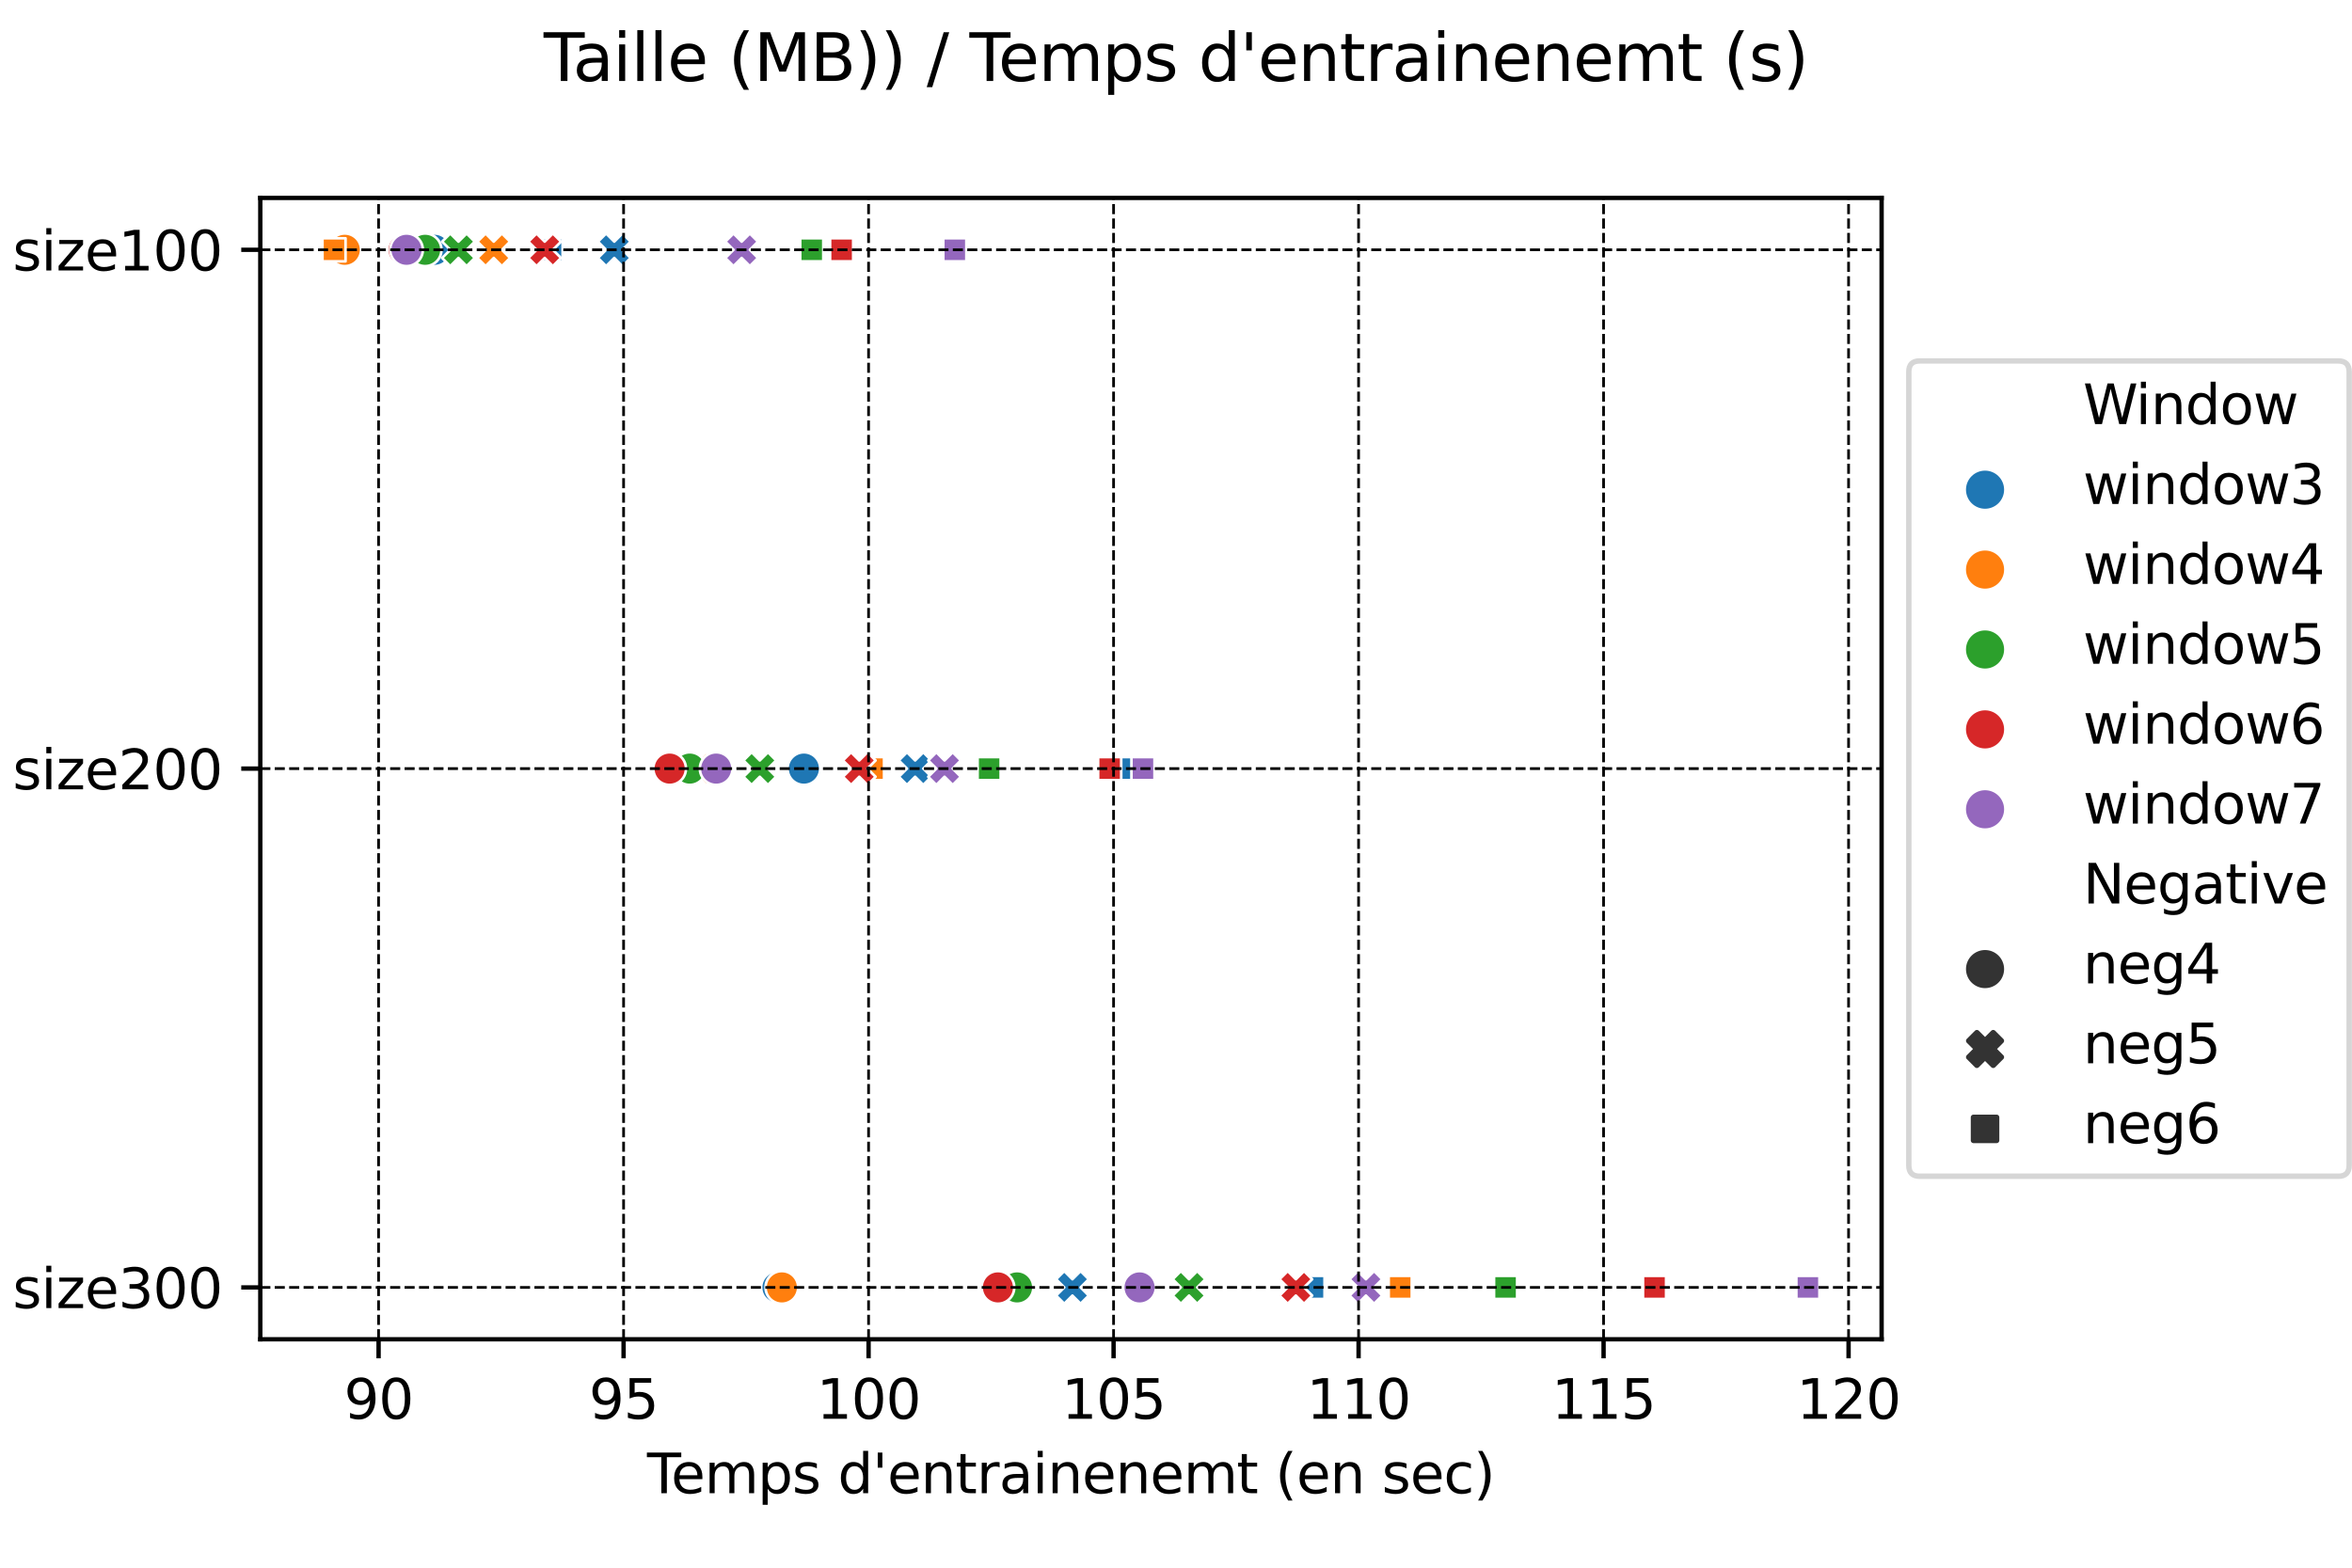 <?xml version="1.0" encoding="utf-8" standalone="no"?>
<!DOCTYPE svg PUBLIC "-//W3C//DTD SVG 1.1//EN"
  "http://www.w3.org/Graphics/SVG/1.1/DTD/svg11.dtd">
<svg height="288pt" version="1.1" viewBox="0 0 432 288" width="432pt" xmlns="http://www.w3.org/2000/svg" xmlns:xlink="http://www.w3.org/1999/xlink">
 <defs>
  <style type="text/css">*{stroke-linecap:butt;stroke-linejoin:round;}</style>
 </defs>
 <g id="figure_1">
  <g id="patch_1">
   <path d="M 0 288 
L 432 288 
L 432 0 
L 0 0 
z
" style="fill:#ffffff;"/>
  </g>
  <g id="axes_1">
   <g id="patch_2">
    <path d="M 47.81 246.04 
L 345.6 246.04 
L 345.6 36.36 
L 47.81 36.36 
z
" style="fill:#ffffff;"/>
   </g>
   <g id="PathCollection_1">
    <path clip-path="url(#p38fd8d3bd6)" d="M 79.796 48.891 
C 80.591 48.891 81.355 48.575 81.917 48.012 
C 82.48 47.45 82.796 46.687 82.796 45.891 
C 82.796 45.095 82.48 44.332 81.917 43.77 
C 81.355 43.207 80.591 42.891 79.796 42.891 
C 79 42.891 78.237 43.207 77.674 43.77 
C 77.112 44.332 76.796 45.095 76.796 45.891 
C 76.796 46.687 77.112 47.45 77.674 48.012 
C 78.237 48.575 79 48.891 79.796 48.891 
z
" style="fill:#1f77b4;stroke:#ffffff;stroke-width:0.48;"/>
    <path clip-path="url(#p38fd8d3bd6)" d="M 111.326 48.891 
L 112.826 47.391 
L 114.326 48.891 
L 115.826 47.391 
L 114.326 45.891 
L 115.826 44.391 
L 114.326 42.891 
L 112.826 44.391 
L 111.326 42.891 
L 109.826 44.391 
L 111.326 45.891 
L 109.826 47.391 
z
" style="fill:#1f77b4;stroke:#ffffff;stroke-width:0.48;"/>
    <path clip-path="url(#p38fd8d3bd6)" d="M 99.094 43.77 
L 99.094 48.012 
L 103.337 48.012 
L 103.337 43.77 
z
" style="fill:#1f77b4;stroke:#ffffff;stroke-width:0.48;"/>
    <path clip-path="url(#p38fd8d3bd6)" d="M 63.326 48.891 
C 64.122 48.891 64.885 48.575 65.447 48.012 
C 66.01 47.45 66.326 46.687 66.326 45.891 
C 66.326 45.095 66.01 44.332 65.447 43.77 
C 64.885 43.207 64.122 42.891 63.326 42.891 
C 62.53 42.891 61.767 43.207 61.205 43.77 
C 60.642 44.332 60.326 45.095 60.326 45.891 
C 60.326 46.687 60.642 47.45 61.205 48.012 
C 61.767 48.575 62.53 48.891 63.326 48.891 
z
" style="fill:#ff7f0e;stroke:#ffffff;stroke-width:0.48;"/>
    <path clip-path="url(#p38fd8d3bd6)" d="M 89.186 48.891 
L 90.686 47.391 
L 92.186 48.891 
L 93.686 47.391 
L 92.186 45.891 
L 93.686 44.391 
L 92.186 42.891 
L 90.686 44.391 
L 89.186 42.891 
L 87.686 44.391 
L 89.186 45.891 
L 87.686 47.391 
z
" style="fill:#ff7f0e;stroke:#ffffff;stroke-width:0.48;"/>
    <path clip-path="url(#p38fd8d3bd6)" d="M 59.225 43.77 
L 59.225 48.012 
L 63.467 48.012 
L 63.467 43.77 
z
" style="fill:#ff7f0e;stroke:#ffffff;stroke-width:0.48;"/>
    <path clip-path="url(#p38fd8d3bd6)" d="M 78.086 48.891 
C 78.881 48.891 79.645 48.575 80.207 48.012 
C 80.77 47.45 81.086 46.687 81.086 45.891 
C 81.086 45.095 80.77 44.332 80.207 43.77 
C 79.645 43.207 78.881 42.891 78.086 42.891 
C 77.29 42.891 76.527 43.207 75.964 43.77 
C 75.402 44.332 75.086 45.095 75.086 45.891 
C 75.086 46.687 75.402 47.45 75.964 48.012 
C 76.527 48.575 77.29 48.891 78.086 48.891 
z
" style="fill:#2ca02c;stroke:#ffffff;stroke-width:0.48;"/>
    <path clip-path="url(#p38fd8d3bd6)" d="M 82.706 48.891 
L 84.206 47.391 
L 85.706 48.891 
L 87.206 47.391 
L 85.706 45.891 
L 87.206 44.391 
L 85.706 42.891 
L 84.206 44.391 
L 82.706 42.891 
L 81.206 44.391 
L 82.706 45.891 
L 81.206 47.391 
z
" style="fill:#2ca02c;stroke:#ffffff;stroke-width:0.48;"/>
    <path clip-path="url(#p38fd8d3bd6)" d="M 146.974 43.77 
L 146.974 48.012 
L 151.217 48.012 
L 151.217 43.77 
z
" style="fill:#2ca02c;stroke:#ffffff;stroke-width:0.48;"/>
    <path clip-path="url(#p38fd8d3bd6)" d="M 74.126 48.891 
C 74.921 48.891 75.685 48.575 76.247 48.012 
C 76.81 47.45 77.126 46.687 77.126 45.891 
C 77.126 45.095 76.81 44.332 76.247 43.77 
C 75.685 43.207 74.921 42.891 74.126 42.891 
C 73.33 42.891 72.567 43.207 72.005 43.77 
C 71.442 44.332 71.126 45.095 71.126 45.891 
C 71.126 46.687 71.442 47.45 72.005 48.012 
C 72.567 48.575 73.33 48.891 74.126 48.891 
z
" style="fill:#d62728;stroke:#ffffff;stroke-width:0.48;"/>
    <path clip-path="url(#p38fd8d3bd6)" d="M 98.546 48.891 
L 100.046 47.391 
L 101.546 48.891 
L 103.046 47.391 
L 101.546 45.891 
L 103.046 44.391 
L 101.546 42.891 
L 100.046 44.391 
L 98.546 42.891 
L 97.046 44.391 
L 98.546 45.891 
L 97.046 47.391 
z
" style="fill:#d62728;stroke:#ffffff;stroke-width:0.48;"/>
    <path clip-path="url(#p38fd8d3bd6)" d="M 152.464 43.77 
L 152.464 48.012 
L 156.707 48.012 
L 156.707 43.77 
z
" style="fill:#d62728;stroke:#ffffff;stroke-width:0.48;"/>
    <path clip-path="url(#p38fd8d3bd6)" d="M 74.666 48.891 
C 75.461 48.891 76.225 48.575 76.787 48.012 
C 77.35 47.45 77.666 46.687 77.666 45.891 
C 77.666 45.095 77.35 44.332 76.787 43.77 
C 76.225 43.207 75.461 42.891 74.666 42.891 
C 73.87 42.891 73.107 43.207 72.544 43.77 
C 71.982 44.332 71.666 45.095 71.666 45.891 
C 71.666 46.687 71.982 47.45 72.544 48.012 
C 73.107 48.575 73.87 48.891 74.666 48.891 
z
" style="fill:#9467bd;stroke:#ffffff;stroke-width:0.48;"/>
    <path clip-path="url(#p38fd8d3bd6)" d="M 134.725 48.891 
L 136.225 47.391 
L 137.725 48.891 
L 139.225 47.391 
L 137.725 45.891 
L 139.225 44.391 
L 137.725 42.891 
L 136.225 44.391 
L 134.725 42.891 
L 133.225 44.391 
L 134.725 45.891 
L 133.225 47.391 
z
" style="fill:#9467bd;stroke:#ffffff;stroke-width:0.48;"/>
    <path clip-path="url(#p38fd8d3bd6)" d="M 173.254 43.77 
L 173.254 48.012 
L 177.496 48.012 
L 177.496 43.77 
z
" style="fill:#9467bd;stroke:#ffffff;stroke-width:0.48;"/>
    <path clip-path="url(#p38fd8d3bd6)" d="M 147.655 144.2 
C 148.451 144.2 149.214 143.884 149.777 143.321 
C 150.339 142.759 150.655 141.996 150.655 141.2 
C 150.655 140.404 150.339 139.641 149.777 139.079 
C 149.214 138.516 148.451 138.2 147.655 138.2 
C 146.86 138.2 146.097 138.516 145.534 139.079 
C 144.971 139.641 144.655 140.404 144.655 141.2 
C 144.655 141.996 144.971 142.759 145.534 143.321 
C 146.097 143.884 146.86 144.2 147.655 144.2 
z
" style="fill:#1f77b4;stroke:#ffffff;stroke-width:0.48;"/>
    <path clip-path="url(#p38fd8d3bd6)" d="M 166.585 144.2 
L 168.085 142.7 
L 169.585 144.2 
L 171.085 142.7 
L 169.585 141.2 
L 171.085 139.7 
L 169.585 138.2 
L 168.085 139.7 
L 166.585 138.2 
L 165.085 139.7 
L 166.585 141.2 
L 165.085 142.7 
z
" style="fill:#1f77b4;stroke:#ffffff;stroke-width:0.48;"/>
    <path clip-path="url(#p38fd8d3bd6)" d="M 204.304 139.079 
L 204.304 143.321 
L 208.546 143.321 
L 208.546 139.079 
z
" style="fill:#1f77b4;stroke:#ffffff;stroke-width:0.48;"/>
    <path clip-path="url(#p38fd8d3bd6)" d="M 126.775 144.2 
C 127.571 144.2 128.334 143.884 128.897 143.321 
C 129.459 142.759 129.775 141.996 129.775 141.2 
C 129.775 140.404 129.459 139.641 128.897 139.079 
C 128.334 138.516 127.571 138.2 126.775 138.2 
C 125.98 138.2 125.217 138.516 124.654 139.079 
C 124.092 139.641 123.775 140.404 123.775 141.2 
C 123.775 141.996 124.092 142.759 124.654 143.321 
C 125.217 143.884 125.98 144.2 126.775 144.2 
z
" style="fill:#ff7f0e;stroke:#ffffff;stroke-width:0.48;"/>
    <path clip-path="url(#p38fd8d3bd6)" d="M 129.685 144.2 
L 131.185 142.7 
L 132.685 144.2 
L 134.185 142.7 
L 132.685 141.2 
L 134.185 139.7 
L 132.685 138.2 
L 131.185 139.7 
L 129.685 138.2 
L 128.185 139.7 
L 129.685 141.2 
L 128.185 142.7 
z
" style="fill:#ff7f0e;stroke:#ffffff;stroke-width:0.48;"/>
    <path clip-path="url(#p38fd8d3bd6)" d="M 158.134 139.079 
L 158.134 143.321 
L 162.377 143.321 
L 162.377 139.079 
z
" style="fill:#ff7f0e;stroke:#ffffff;stroke-width:0.48;"/>
    <path clip-path="url(#p38fd8d3bd6)" d="M 126.685 144.2 
C 127.481 144.2 128.244 143.884 128.807 143.321 
C 129.369 142.759 129.685 141.996 129.685 141.2 
C 129.685 140.404 129.369 139.641 128.807 139.079 
C 128.244 138.516 127.481 138.2 126.685 138.2 
C 125.89 138.2 125.127 138.516 124.564 139.079 
C 124.002 139.641 123.685 140.404 123.685 141.2 
C 123.685 141.996 124.002 142.759 124.564 143.321 
C 125.127 143.884 125.89 144.2 126.685 144.2 
z
" style="fill:#2ca02c;stroke:#ffffff;stroke-width:0.48;"/>
    <path clip-path="url(#p38fd8d3bd6)" d="M 138.055 144.2 
L 139.555 142.7 
L 141.055 144.2 
L 142.555 142.7 
L 141.055 141.2 
L 142.555 139.7 
L 141.055 138.2 
L 139.555 139.7 
L 138.055 138.2 
L 136.555 139.7 
L 138.055 141.2 
L 136.555 142.7 
z
" style="fill:#2ca02c;stroke:#ffffff;stroke-width:0.48;"/>
    <path clip-path="url(#p38fd8d3bd6)" d="M 179.554 139.079 
L 179.554 143.321 
L 183.796 143.321 
L 183.796 139.079 
z
" style="fill:#2ca02c;stroke:#ffffff;stroke-width:0.48;"/>
    <path clip-path="url(#p38fd8d3bd6)" d="M 122.995 144.2 
C 123.791 144.2 124.554 143.884 125.117 143.321 
C 125.679 142.759 125.995 141.996 125.995 141.2 
C 125.995 140.404 125.679 139.641 125.117 139.079 
C 124.554 138.516 123.791 138.2 122.995 138.2 
C 122.2 138.2 121.437 138.516 120.874 139.079 
C 120.312 139.641 119.995 140.404 119.995 141.2 
C 119.995 141.996 120.312 142.759 120.874 143.321 
C 121.437 143.884 122.2 144.2 122.995 144.2 
z
" style="fill:#d62728;stroke:#ffffff;stroke-width:0.48;"/>
    <path clip-path="url(#p38fd8d3bd6)" d="M 156.325 144.2 
L 157.825 142.7 
L 159.325 144.2 
L 160.825 142.7 
L 159.325 141.2 
L 160.825 139.7 
L 159.325 138.2 
L 157.825 139.7 
L 156.325 138.2 
L 154.825 139.7 
L 156.325 141.2 
L 154.825 142.7 
z
" style="fill:#d62728;stroke:#ffffff;stroke-width:0.48;"/>
    <path clip-path="url(#p38fd8d3bd6)" d="M 201.694 139.079 
L 201.694 143.321 
L 205.936 143.321 
L 205.936 139.079 
z
" style="fill:#d62728;stroke:#ffffff;stroke-width:0.48;"/>
    <path clip-path="url(#p38fd8d3bd6)" d="M 131.545 144.2 
C 132.341 144.2 133.104 143.884 133.667 143.321 
C 134.229 142.759 134.545 141.996 134.545 141.2 
C 134.545 140.404 134.229 139.641 133.667 139.079 
C 133.104 138.516 132.341 138.2 131.545 138.2 
C 130.75 138.2 129.987 138.516 129.424 139.079 
C 128.862 139.641 128.545 140.404 128.545 141.2 
C 128.545 141.996 128.862 142.759 129.424 143.321 
C 129.987 143.884 130.75 144.2 131.545 144.2 
z
" style="fill:#9467bd;stroke:#ffffff;stroke-width:0.48;"/>
    <path clip-path="url(#p38fd8d3bd6)" d="M 171.985 144.2 
L 173.485 142.7 
L 174.985 144.2 
L 176.485 142.7 
L 174.985 141.2 
L 176.485 139.7 
L 174.985 138.2 
L 173.485 139.7 
L 171.985 138.2 
L 170.485 139.7 
L 171.985 141.2 
L 170.485 142.7 
z
" style="fill:#9467bd;stroke:#ffffff;stroke-width:0.48;"/>
    <path clip-path="url(#p38fd8d3bd6)" d="M 207.814 139.079 
L 207.814 143.321 
L 212.056 143.321 
L 212.056 139.079 
z
" style="fill:#9467bd;stroke:#ffffff;stroke-width:0.48;"/>
    <path clip-path="url(#p38fd8d3bd6)" d="M 142.795 239.509 
C 143.591 239.509 144.354 239.193 144.917 238.63 
C 145.479 238.068 145.795 237.305 145.795 236.509 
C 145.795 235.713 145.479 234.95 144.917 234.388 
C 144.354 233.825 143.591 233.509 142.795 233.509 
C 142 233.509 141.237 233.825 140.674 234.388 
C 140.111 234.95 139.795 235.713 139.795 236.509 
C 139.795 237.305 140.111 238.068 140.674 238.63 
C 141.237 239.193 142 239.509 142.795 239.509 
z
" style="fill:#1f77b4;stroke:#ffffff;stroke-width:0.48;"/>
    <path clip-path="url(#p38fd8d3bd6)" d="M 195.475 239.509 
L 196.975 238.009 
L 198.475 239.509 
L 199.975 238.009 
L 198.475 236.509 
L 199.975 235.009 
L 198.475 233.509 
L 196.975 235.009 
L 195.475 233.509 
L 193.975 235.009 
L 195.475 236.509 
L 193.975 238.009 
z
" style="fill:#1f77b4;stroke:#ffffff;stroke-width:0.48;"/>
    <path clip-path="url(#p38fd8d3bd6)" d="M 239.043 234.388 
L 239.043 238.63 
L 243.286 238.63 
L 243.286 234.388 
z
" style="fill:#1f77b4;stroke:#ffffff;stroke-width:0.48;"/>
    <path clip-path="url(#p38fd8d3bd6)" d="M 143.605 239.509 
C 144.401 239.509 145.164 239.193 145.727 238.63 
C 146.289 238.068 146.605 237.305 146.605 236.509 
C 146.605 235.713 146.289 234.95 145.727 234.388 
C 145.164 233.825 144.401 233.509 143.605 233.509 
C 142.81 233.509 142.047 233.825 141.484 234.388 
C 140.921 234.95 140.605 235.713 140.605 236.509 
C 140.605 237.305 140.921 238.068 141.484 238.63 
C 142.047 239.193 142.81 239.509 143.605 239.509 
z
" style="fill:#ff7f0e;stroke:#ffffff;stroke-width:0.48;"/>
    <path clip-path="url(#p38fd8d3bd6)" d="M 217.075 239.509 
L 218.575 238.009 
L 220.075 239.509 
L 221.575 238.009 
L 220.075 236.509 
L 221.575 235.009 
L 220.075 233.509 
L 218.575 235.009 
L 217.075 233.509 
L 215.575 235.009 
L 217.075 236.509 
L 215.575 238.009 
z
" style="fill:#ff7f0e;stroke:#ffffff;stroke-width:0.48;"/>
    <path clip-path="url(#p38fd8d3bd6)" d="M 255.063 234.388 
L 255.063 238.63 
L 259.306 238.63 
L 259.306 234.388 
z
" style="fill:#ff7f0e;stroke:#ffffff;stroke-width:0.48;"/>
    <path clip-path="url(#p38fd8d3bd6)" d="M 186.805 239.509 
C 187.601 239.509 188.364 239.193 188.926 238.63 
C 189.489 238.068 189.805 237.305 189.805 236.509 
C 189.805 235.713 189.489 234.95 188.926 234.388 
C 188.364 233.825 187.601 233.509 186.805 233.509 
C 186.009 233.509 185.246 233.825 184.684 234.388 
C 184.121 234.95 183.805 235.713 183.805 236.509 
C 183.805 237.305 184.121 238.068 184.684 238.63 
C 185.246 239.193 186.009 239.509 186.805 239.509 
z
" style="fill:#2ca02c;stroke:#ffffff;stroke-width:0.48;"/>
    <path clip-path="url(#p38fd8d3bd6)" d="M 216.895 239.509 
L 218.395 238.009 
L 219.895 239.509 
L 221.395 238.009 
L 219.895 236.509 
L 221.395 235.009 
L 219.895 233.509 
L 218.395 235.009 
L 216.895 233.509 
L 215.395 235.009 
L 216.895 236.509 
L 215.395 238.009 
z
" style="fill:#2ca02c;stroke:#ffffff;stroke-width:0.48;"/>
    <path clip-path="url(#p38fd8d3bd6)" d="M 274.413 234.388 
L 274.413 238.63 
L 278.656 238.63 
L 278.656 234.388 
z
" style="fill:#2ca02c;stroke:#ffffff;stroke-width:0.48;"/>
    <path clip-path="url(#p38fd8d3bd6)" d="M 183.295 239.509 
C 184.091 239.509 184.854 239.193 185.416 238.63 
C 185.979 238.068 186.295 237.305 186.295 236.509 
C 186.295 235.713 185.979 234.95 185.416 234.388 
C 184.854 233.825 184.091 233.509 183.295 233.509 
C 182.499 233.509 181.736 233.825 181.174 234.388 
C 180.611 234.95 180.295 235.713 180.295 236.509 
C 180.295 237.305 180.611 238.068 181.174 238.63 
C 181.736 239.193 182.499 239.509 183.295 239.509 
z
" style="fill:#d62728;stroke:#ffffff;stroke-width:0.48;"/>
    <path clip-path="url(#p38fd8d3bd6)" d="M 236.515 239.509 
L 238.015 238.009 
L 239.515 239.509 
L 241.015 238.009 
L 239.515 236.509 
L 241.015 235.009 
L 239.515 233.509 
L 238.015 235.009 
L 236.515 233.509 
L 235.015 235.009 
L 236.515 236.509 
L 235.015 238.009 
z
" style="fill:#d62728;stroke:#ffffff;stroke-width:0.48;"/>
    <path clip-path="url(#p38fd8d3bd6)" d="M 301.773 234.388 
L 301.773 238.63 
L 306.016 238.63 
L 306.016 234.388 
z
" style="fill:#d62728;stroke:#ffffff;stroke-width:0.48;"/>
    <path clip-path="url(#p38fd8d3bd6)" d="M 209.305 239.509 
C 210.101 239.509 210.864 239.193 211.426 238.63 
C 211.989 238.068 212.305 237.305 212.305 236.509 
C 212.305 235.713 211.989 234.95 211.426 234.388 
C 210.864 233.825 210.101 233.509 209.305 233.509 
C 208.509 233.509 207.746 233.825 207.184 234.388 
C 206.621 234.95 206.305 235.713 206.305 236.509 
C 206.305 237.305 206.621 238.068 207.184 238.63 
C 207.746 239.193 208.509 239.509 209.305 239.509 
z
" style="fill:#9467bd;stroke:#ffffff;stroke-width:0.48;"/>
    <path clip-path="url(#p38fd8d3bd6)" d="M 249.385 239.509 
L 250.885 238.009 
L 252.385 239.509 
L 253.885 238.009 
L 252.385 236.509 
L 253.885 235.009 
L 252.385 233.509 
L 250.885 235.009 
L 249.385 233.509 
L 247.885 235.009 
L 249.385 236.509 
L 247.885 238.009 
z
" style="fill:#9467bd;stroke:#ffffff;stroke-width:0.48;"/>
    <path clip-path="url(#p38fd8d3bd6)" d="M 329.943 234.388 
L 329.943 238.63 
L 334.185 238.63 
L 334.185 234.388 
z
" style="fill:#9467bd;stroke:#ffffff;stroke-width:0.48;"/>
   </g>
   <g id="PathCollection_2"/>
   <g id="PathCollection_3"/>
   <g id="PathCollection_4"/>
   <g id="PathCollection_5"/>
   <g id="PathCollection_6"/>
   <g id="PathCollection_7"/>
   <g id="PathCollection_8"/>
   <g id="PathCollection_9"/>
   <g id="matplotlib.axis_1">
    <g id="xtick_1">
     <g id="line2d_1">
      <path clip-path="url(#p38fd8d3bd6)" d="M 69.536 246.04 
L 69.536 36.36 
" style="fill:none;stroke:#000000;stroke-dasharray:1.85,0.8;stroke-dashoffset:0;stroke-width:0.5;"/>
     </g>
     <g id="line2d_2">
      <defs>
       <path d="M 0 0 
L 0 3.5 
" id="m315aacc481" style="stroke:#000000;stroke-width:0.8;"/>
      </defs>
      <g>
       <use style="stroke:#000000;stroke-width:0.8;" x="69.536" xlink:href="#m315aacc481" y="246.04"/>
      </g>
     </g>
     <g id="text_1">
      <!-- 90 -->
      <g transform="translate(63.173 260.638)scale(0.1 -0.1)">
       <defs>
        <path d="M 703 97 
L 703 672 
Q 941 559 1184 500 
Q 1428 441 1663 441 
Q 2288 441 2617 861 
Q 2947 1281 2994 2138 
Q 2813 1869 2534 1725 
Q 2256 1581 1919 1581 
Q 1219 1581 811 2004 
Q 403 2428 403 3163 
Q 403 3881 828 4315 
Q 1253 4750 1959 4750 
Q 2769 4750 3195 4129 
Q 3622 3509 3622 2328 
Q 3622 1225 3098 567 
Q 2575 -91 1691 -91 
Q 1453 -91 1209 -44 
Q 966 3 703 97 
z
M 1959 2075 
Q 2384 2075 2632 2365 
Q 2881 2656 2881 3163 
Q 2881 3666 2632 3958 
Q 2384 4250 1959 4250 
Q 1534 4250 1286 3958 
Q 1038 3666 1038 3163 
Q 1038 2656 1286 2365 
Q 1534 2075 1959 2075 
z
" id="DejaVuSans-39" transform="scale(0.016)"/>
        <path d="M 2034 4250 
Q 1547 4250 1301 3770 
Q 1056 3291 1056 2328 
Q 1056 1369 1301 889 
Q 1547 409 2034 409 
Q 2525 409 2770 889 
Q 3016 1369 3016 2328 
Q 3016 3291 2770 3770 
Q 2525 4250 2034 4250 
z
M 2034 4750 
Q 2819 4750 3233 4129 
Q 3647 3509 3647 2328 
Q 3647 1150 3233 529 
Q 2819 -91 2034 -91 
Q 1250 -91 836 529 
Q 422 1150 422 2328 
Q 422 3509 836 4129 
Q 1250 4750 2034 4750 
z
" id="DejaVuSans-30" transform="scale(0.016)"/>
       </defs>
       <use xlink:href="#DejaVuSans-39"/>
       <use x="63.623" xlink:href="#DejaVuSans-30"/>
      </g>
     </g>
    </g>
    <g id="xtick_2">
     <g id="line2d_3">
      <path clip-path="url(#p38fd8d3bd6)" d="M 114.536 246.04 
L 114.536 36.36 
" style="fill:none;stroke:#000000;stroke-dasharray:1.85,0.8;stroke-dashoffset:0;stroke-width:0.5;"/>
     </g>
     <g id="line2d_4">
      <g>
       <use style="stroke:#000000;stroke-width:0.8;" x="114.536" xlink:href="#m315aacc481" y="246.04"/>
      </g>
     </g>
     <g id="text_2">
      <!-- 95 -->
      <g transform="translate(108.173 260.638)scale(0.1 -0.1)">
       <defs>
        <path d="M 691 4666 
L 3169 4666 
L 3169 4134 
L 1269 4134 
L 1269 2991 
Q 1406 3038 1543 3061 
Q 1681 3084 1819 3084 
Q 2600 3084 3056 2656 
Q 3513 2228 3513 1497 
Q 3513 744 3044 326 
Q 2575 -91 1722 -91 
Q 1428 -91 1123 -41 
Q 819 9 494 109 
L 494 744 
Q 775 591 1075 516 
Q 1375 441 1709 441 
Q 2250 441 2565 725 
Q 2881 1009 2881 1497 
Q 2881 1984 2565 2268 
Q 2250 2553 1709 2553 
Q 1456 2553 1204 2497 
Q 953 2441 691 2322 
L 691 4666 
z
" id="DejaVuSans-35" transform="scale(0.016)"/>
       </defs>
       <use xlink:href="#DejaVuSans-39"/>
       <use x="63.623" xlink:href="#DejaVuSans-35"/>
      </g>
     </g>
    </g>
    <g id="xtick_3">
     <g id="line2d_5">
      <path clip-path="url(#p38fd8d3bd6)" d="M 159.535 246.04 
L 159.535 36.36 
" style="fill:none;stroke:#000000;stroke-dasharray:1.85,0.8;stroke-dashoffset:0;stroke-width:0.5;"/>
     </g>
     <g id="line2d_6">
      <g>
       <use style="stroke:#000000;stroke-width:0.8;" x="159.535" xlink:href="#m315aacc481" y="246.04"/>
      </g>
     </g>
     <g id="text_3">
      <!-- 100 -->
      <g transform="translate(149.992 260.638)scale(0.1 -0.1)">
       <defs>
        <path d="M 794 531 
L 1825 531 
L 1825 4091 
L 703 3866 
L 703 4441 
L 1819 4666 
L 2450 4666 
L 2450 531 
L 3481 531 
L 3481 0 
L 794 0 
L 794 531 
z
" id="DejaVuSans-31" transform="scale(0.016)"/>
       </defs>
       <use xlink:href="#DejaVuSans-31"/>
       <use x="63.623" xlink:href="#DejaVuSans-30"/>
       <use x="127.246" xlink:href="#DejaVuSans-30"/>
      </g>
     </g>
    </g>
    <g id="xtick_4">
     <g id="line2d_7">
      <path clip-path="url(#p38fd8d3bd6)" d="M 204.535 246.04 
L 204.535 36.36 
" style="fill:none;stroke:#000000;stroke-dasharray:1.85,0.8;stroke-dashoffset:0;stroke-width:0.5;"/>
     </g>
     <g id="line2d_8">
      <g>
       <use style="stroke:#000000;stroke-width:0.8;" x="204.535" xlink:href="#m315aacc481" y="246.04"/>
      </g>
     </g>
     <g id="text_4">
      <!-- 105 -->
      <g transform="translate(194.991 260.638)scale(0.1 -0.1)">
       <use xlink:href="#DejaVuSans-31"/>
       <use x="63.623" xlink:href="#DejaVuSans-30"/>
       <use x="127.246" xlink:href="#DejaVuSans-35"/>
      </g>
     </g>
    </g>
    <g id="xtick_5">
     <g id="line2d_9">
      <path clip-path="url(#p38fd8d3bd6)" d="M 249.535 246.04 
L 249.535 36.36 
" style="fill:none;stroke:#000000;stroke-dasharray:1.85,0.8;stroke-dashoffset:0;stroke-width:0.5;"/>
     </g>
     <g id="line2d_10">
      <g>
       <use style="stroke:#000000;stroke-width:0.8;" x="249.535" xlink:href="#m315aacc481" y="246.04"/>
      </g>
     </g>
     <g id="text_5">
      <!-- 110 -->
      <g transform="translate(239.991 260.638)scale(0.1 -0.1)">
       <use xlink:href="#DejaVuSans-31"/>
       <use x="63.623" xlink:href="#DejaVuSans-31"/>
       <use x="127.246" xlink:href="#DejaVuSans-30"/>
      </g>
     </g>
    </g>
    <g id="xtick_6">
     <g id="line2d_11">
      <path clip-path="url(#p38fd8d3bd6)" d="M 294.534 246.04 
L 294.534 36.36 
" style="fill:none;stroke:#000000;stroke-dasharray:1.85,0.8;stroke-dashoffset:0;stroke-width:0.5;"/>
     </g>
     <g id="line2d_12">
      <g>
       <use style="stroke:#000000;stroke-width:0.8;" x="294.534" xlink:href="#m315aacc481" y="246.04"/>
      </g>
     </g>
     <g id="text_6">
      <!-- 115 -->
      <g transform="translate(284.991 260.638)scale(0.1 -0.1)">
       <use xlink:href="#DejaVuSans-31"/>
       <use x="63.623" xlink:href="#DejaVuSans-31"/>
       <use x="127.246" xlink:href="#DejaVuSans-35"/>
      </g>
     </g>
    </g>
    <g id="xtick_7">
     <g id="line2d_13">
      <path clip-path="url(#p38fd8d3bd6)" d="M 339.534 246.04 
L 339.534 36.36 
" style="fill:none;stroke:#000000;stroke-dasharray:1.85,0.8;stroke-dashoffset:0;stroke-width:0.5;"/>
     </g>
     <g id="line2d_14">
      <g>
       <use style="stroke:#000000;stroke-width:0.8;" x="339.534" xlink:href="#m315aacc481" y="246.04"/>
      </g>
     </g>
     <g id="text_7">
      <!-- 120 -->
      <g transform="translate(329.99 260.638)scale(0.1 -0.1)">
       <defs>
        <path d="M 1228 531 
L 3431 531 
L 3431 0 
L 469 0 
L 469 531 
Q 828 903 1448 1529 
Q 2069 2156 2228 2338 
Q 2531 2678 2651 2914 
Q 2772 3150 2772 3378 
Q 2772 3750 2511 3984 
Q 2250 4219 1831 4219 
Q 1534 4219 1204 4116 
Q 875 4013 500 3803 
L 500 4441 
Q 881 4594 1212 4672 
Q 1544 4750 1819 4750 
Q 2544 4750 2975 4387 
Q 3406 4025 3406 3419 
Q 3406 3131 3298 2873 
Q 3191 2616 2906 2266 
Q 2828 2175 2409 1742 
Q 1991 1309 1228 531 
z
" id="DejaVuSans-32" transform="scale(0.016)"/>
       </defs>
       <use xlink:href="#DejaVuSans-31"/>
       <use x="63.623" xlink:href="#DejaVuSans-32"/>
       <use x="127.246" xlink:href="#DejaVuSans-30"/>
      </g>
     </g>
    </g>
    <g id="text_8">
     <!-- Temps d'entrainenemt (en sec) -->
     <g transform="translate(118.847 274.317)scale(0.1 -0.1)">
      <defs>
       <path d="M -19 4666 
L 3928 4666 
L 3928 4134 
L 2272 4134 
L 2272 0 
L 1638 0 
L 1638 4134 
L -19 4134 
L -19 4666 
z
" id="DejaVuSans-54" transform="scale(0.016)"/>
       <path d="M 3597 1894 
L 3597 1613 
L 953 1613 
Q 991 1019 1311 708 
Q 1631 397 2203 397 
Q 2534 397 2845 478 
Q 3156 559 3463 722 
L 3463 178 
Q 3153 47 2828 -22 
Q 2503 -91 2169 -91 
Q 1331 -91 842 396 
Q 353 884 353 1716 
Q 353 2575 817 3079 
Q 1281 3584 2069 3584 
Q 2775 3584 3186 3129 
Q 3597 2675 3597 1894 
z
M 3022 2063 
Q 3016 2534 2758 2815 
Q 2500 3097 2075 3097 
Q 1594 3097 1305 2825 
Q 1016 2553 972 2059 
L 3022 2063 
z
" id="DejaVuSans-65" transform="scale(0.016)"/>
       <path d="M 3328 2828 
Q 3544 3216 3844 3400 
Q 4144 3584 4550 3584 
Q 5097 3584 5394 3201 
Q 5691 2819 5691 2113 
L 5691 0 
L 5113 0 
L 5113 2094 
Q 5113 2597 4934 2840 
Q 4756 3084 4391 3084 
Q 3944 3084 3684 2787 
Q 3425 2491 3425 1978 
L 3425 0 
L 2847 0 
L 2847 2094 
Q 2847 2600 2669 2842 
Q 2491 3084 2119 3084 
Q 1678 3084 1418 2786 
Q 1159 2488 1159 1978 
L 1159 0 
L 581 0 
L 581 3500 
L 1159 3500 
L 1159 2956 
Q 1356 3278 1631 3431 
Q 1906 3584 2284 3584 
Q 2666 3584 2933 3390 
Q 3200 3197 3328 2828 
z
" id="DejaVuSans-6d" transform="scale(0.016)"/>
       <path d="M 1159 525 
L 1159 -1331 
L 581 -1331 
L 581 3500 
L 1159 3500 
L 1159 2969 
Q 1341 3281 1617 3432 
Q 1894 3584 2278 3584 
Q 2916 3584 3314 3078 
Q 3713 2572 3713 1747 
Q 3713 922 3314 415 
Q 2916 -91 2278 -91 
Q 1894 -91 1617 61 
Q 1341 213 1159 525 
z
M 3116 1747 
Q 3116 2381 2855 2742 
Q 2594 3103 2138 3103 
Q 1681 3103 1420 2742 
Q 1159 2381 1159 1747 
Q 1159 1113 1420 752 
Q 1681 391 2138 391 
Q 2594 391 2855 752 
Q 3116 1113 3116 1747 
z
" id="DejaVuSans-70" transform="scale(0.016)"/>
       <path d="M 2834 3397 
L 2834 2853 
Q 2591 2978 2328 3040 
Q 2066 3103 1784 3103 
Q 1356 3103 1142 2972 
Q 928 2841 928 2578 
Q 928 2378 1081 2264 
Q 1234 2150 1697 2047 
L 1894 2003 
Q 2506 1872 2764 1633 
Q 3022 1394 3022 966 
Q 3022 478 2636 193 
Q 2250 -91 1575 -91 
Q 1294 -91 989 -36 
Q 684 19 347 128 
L 347 722 
Q 666 556 975 473 
Q 1284 391 1588 391 
Q 1994 391 2212 530 
Q 2431 669 2431 922 
Q 2431 1156 2273 1281 
Q 2116 1406 1581 1522 
L 1381 1569 
Q 847 1681 609 1914 
Q 372 2147 372 2553 
Q 372 3047 722 3315 
Q 1072 3584 1716 3584 
Q 2034 3584 2315 3537 
Q 2597 3491 2834 3397 
z
" id="DejaVuSans-73" transform="scale(0.016)"/>
       <path id="DejaVuSans-20" transform="scale(0.016)"/>
       <path d="M 2906 2969 
L 2906 4863 
L 3481 4863 
L 3481 0 
L 2906 0 
L 2906 525 
Q 2725 213 2448 61 
Q 2172 -91 1784 -91 
Q 1150 -91 751 415 
Q 353 922 353 1747 
Q 353 2572 751 3078 
Q 1150 3584 1784 3584 
Q 2172 3584 2448 3432 
Q 2725 3281 2906 2969 
z
M 947 1747 
Q 947 1113 1208 752 
Q 1469 391 1925 391 
Q 2381 391 2643 752 
Q 2906 1113 2906 1747 
Q 2906 2381 2643 2742 
Q 2381 3103 1925 3103 
Q 1469 3103 1208 2742 
Q 947 2381 947 1747 
z
" id="DejaVuSans-64" transform="scale(0.016)"/>
       <path d="M 1147 4666 
L 1147 2931 
L 616 2931 
L 616 4666 
L 1147 4666 
z
" id="DejaVuSans-27" transform="scale(0.016)"/>
       <path d="M 3513 2113 
L 3513 0 
L 2938 0 
L 2938 2094 
Q 2938 2591 2744 2837 
Q 2550 3084 2163 3084 
Q 1697 3084 1428 2787 
Q 1159 2491 1159 1978 
L 1159 0 
L 581 0 
L 581 3500 
L 1159 3500 
L 1159 2956 
Q 1366 3272 1645 3428 
Q 1925 3584 2291 3584 
Q 2894 3584 3203 3211 
Q 3513 2838 3513 2113 
z
" id="DejaVuSans-6e" transform="scale(0.016)"/>
       <path d="M 1172 4494 
L 1172 3500 
L 2356 3500 
L 2356 3053 
L 1172 3053 
L 1172 1153 
Q 1172 725 1289 603 
Q 1406 481 1766 481 
L 2356 481 
L 2356 0 
L 1766 0 
Q 1100 0 847 248 
Q 594 497 594 1153 
L 594 3053 
L 172 3053 
L 172 3500 
L 594 3500 
L 594 4494 
L 1172 4494 
z
" id="DejaVuSans-74" transform="scale(0.016)"/>
       <path d="M 2631 2963 
Q 2534 3019 2420 3045 
Q 2306 3072 2169 3072 
Q 1681 3072 1420 2755 
Q 1159 2438 1159 1844 
L 1159 0 
L 581 0 
L 581 3500 
L 1159 3500 
L 1159 2956 
Q 1341 3275 1631 3429 
Q 1922 3584 2338 3584 
Q 2397 3584 2469 3576 
Q 2541 3569 2628 3553 
L 2631 2963 
z
" id="DejaVuSans-72" transform="scale(0.016)"/>
       <path d="M 2194 1759 
Q 1497 1759 1228 1600 
Q 959 1441 959 1056 
Q 959 750 1161 570 
Q 1363 391 1709 391 
Q 2188 391 2477 730 
Q 2766 1069 2766 1631 
L 2766 1759 
L 2194 1759 
z
M 3341 1997 
L 3341 0 
L 2766 0 
L 2766 531 
Q 2569 213 2275 61 
Q 1981 -91 1556 -91 
Q 1019 -91 701 211 
Q 384 513 384 1019 
Q 384 1609 779 1909 
Q 1175 2209 1959 2209 
L 2766 2209 
L 2766 2266 
Q 2766 2663 2505 2880 
Q 2244 3097 1772 3097 
Q 1472 3097 1187 3025 
Q 903 2953 641 2809 
L 641 3341 
Q 956 3463 1253 3523 
Q 1550 3584 1831 3584 
Q 2591 3584 2966 3190 
Q 3341 2797 3341 1997 
z
" id="DejaVuSans-61" transform="scale(0.016)"/>
       <path d="M 603 3500 
L 1178 3500 
L 1178 0 
L 603 0 
L 603 3500 
z
M 603 4863 
L 1178 4863 
L 1178 4134 
L 603 4134 
L 603 4863 
z
" id="DejaVuSans-69" transform="scale(0.016)"/>
       <path d="M 1984 4856 
Q 1566 4138 1362 3434 
Q 1159 2731 1159 2009 
Q 1159 1288 1364 580 
Q 1569 -128 1984 -844 
L 1484 -844 
Q 1016 -109 783 600 
Q 550 1309 550 2009 
Q 550 2706 781 3412 
Q 1013 4119 1484 4856 
L 1984 4856 
z
" id="DejaVuSans-28" transform="scale(0.016)"/>
       <path d="M 3122 3366 
L 3122 2828 
Q 2878 2963 2633 3030 
Q 2388 3097 2138 3097 
Q 1578 3097 1268 2742 
Q 959 2388 959 1747 
Q 959 1106 1268 751 
Q 1578 397 2138 397 
Q 2388 397 2633 464 
Q 2878 531 3122 666 
L 3122 134 
Q 2881 22 2623 -34 
Q 2366 -91 2075 -91 
Q 1284 -91 818 406 
Q 353 903 353 1747 
Q 353 2603 823 3093 
Q 1294 3584 2113 3584 
Q 2378 3584 2631 3529 
Q 2884 3475 3122 3366 
z
" id="DejaVuSans-63" transform="scale(0.016)"/>
       <path d="M 513 4856 
L 1013 4856 
Q 1481 4119 1714 3412 
Q 1947 2706 1947 2009 
Q 1947 1309 1714 600 
Q 1481 -109 1013 -844 
L 513 -844 
Q 928 -128 1133 580 
Q 1338 1288 1338 2009 
Q 1338 2731 1133 3434 
Q 928 4138 513 4856 
z
" id="DejaVuSans-29" transform="scale(0.016)"/>
      </defs>
      <use xlink:href="#DejaVuSans-54"/>
      <use x="44.084" xlink:href="#DejaVuSans-65"/>
      <use x="105.607" xlink:href="#DejaVuSans-6d"/>
      <use x="203.02" xlink:href="#DejaVuSans-70"/>
      <use x="266.496" xlink:href="#DejaVuSans-73"/>
      <use x="318.596" xlink:href="#DejaVuSans-20"/>
      <use x="350.383" xlink:href="#DejaVuSans-64"/>
      <use x="413.859" xlink:href="#DejaVuSans-27"/>
      <use x="441.35" xlink:href="#DejaVuSans-65"/>
      <use x="502.873" xlink:href="#DejaVuSans-6e"/>
      <use x="566.252" xlink:href="#DejaVuSans-74"/>
      <use x="605.461" xlink:href="#DejaVuSans-72"/>
      <use x="646.574" xlink:href="#DejaVuSans-61"/>
      <use x="707.854" xlink:href="#DejaVuSans-69"/>
      <use x="735.637" xlink:href="#DejaVuSans-6e"/>
      <use x="799.016" xlink:href="#DejaVuSans-65"/>
      <use x="860.539" xlink:href="#DejaVuSans-6e"/>
      <use x="923.918" xlink:href="#DejaVuSans-65"/>
      <use x="985.441" xlink:href="#DejaVuSans-6d"/>
      <use x="1082.854" xlink:href="#DejaVuSans-74"/>
      <use x="1122.062" xlink:href="#DejaVuSans-20"/>
      <use x="1153.85" xlink:href="#DejaVuSans-28"/>
      <use x="1192.863" xlink:href="#DejaVuSans-65"/>
      <use x="1254.387" xlink:href="#DejaVuSans-6e"/>
      <use x="1317.766" xlink:href="#DejaVuSans-20"/>
      <use x="1349.553" xlink:href="#DejaVuSans-73"/>
      <use x="1401.652" xlink:href="#DejaVuSans-65"/>
      <use x="1463.176" xlink:href="#DejaVuSans-63"/>
      <use x="1518.156" xlink:href="#DejaVuSans-29"/>
     </g>
    </g>
   </g>
   <g id="matplotlib.axis_2">
    <g id="ytick_1">
     <g id="line2d_15">
      <path clip-path="url(#p38fd8d3bd6)" d="M 47.81 45.891 
L 345.6 45.891 
" style="fill:none;stroke:#000000;stroke-dasharray:1.85,0.8;stroke-dashoffset:0;stroke-width:0.5;"/>
     </g>
     <g id="line2d_16">
      <defs>
       <path d="M 0 0 
L -3.5 0 
" id="m27b059e4db" style="stroke:#000000;stroke-width:0.8;"/>
      </defs>
      <g>
       <use style="stroke:#000000;stroke-width:0.8;" x="47.81" xlink:href="#m27b059e4db" y="45.891"/>
      </g>
     </g>
     <g id="text_9">
      <!-- size100 -->
      <g transform="translate(2.333 49.69)scale(0.1 -0.1)">
       <defs>
        <path d="M 353 3500 
L 3084 3500 
L 3084 2975 
L 922 459 
L 3084 459 
L 3084 0 
L 275 0 
L 275 525 
L 2438 3041 
L 353 3041 
L 353 3500 
z
" id="DejaVuSans-7a" transform="scale(0.016)"/>
       </defs>
       <use xlink:href="#DejaVuSans-73"/>
       <use x="52.1" xlink:href="#DejaVuSans-69"/>
       <use x="79.883" xlink:href="#DejaVuSans-7a"/>
       <use x="132.373" xlink:href="#DejaVuSans-65"/>
       <use x="193.896" xlink:href="#DejaVuSans-31"/>
       <use x="257.52" xlink:href="#DejaVuSans-30"/>
       <use x="321.143" xlink:href="#DejaVuSans-30"/>
      </g>
     </g>
    </g>
    <g id="ytick_2">
     <g id="line2d_17">
      <path clip-path="url(#p38fd8d3bd6)" d="M 47.81 141.2 
L 345.6 141.2 
" style="fill:none;stroke:#000000;stroke-dasharray:1.85,0.8;stroke-dashoffset:0;stroke-width:0.5;"/>
     </g>
     <g id="line2d_18">
      <g>
       <use style="stroke:#000000;stroke-width:0.8;" x="47.81" xlink:href="#m27b059e4db" y="141.2"/>
      </g>
     </g>
     <g id="text_10">
      <!-- size200 -->
      <g transform="translate(2.333 144.999)scale(0.1 -0.1)">
       <use xlink:href="#DejaVuSans-73"/>
       <use x="52.1" xlink:href="#DejaVuSans-69"/>
       <use x="79.883" xlink:href="#DejaVuSans-7a"/>
       <use x="132.373" xlink:href="#DejaVuSans-65"/>
       <use x="193.896" xlink:href="#DejaVuSans-32"/>
       <use x="257.52" xlink:href="#DejaVuSans-30"/>
       <use x="321.143" xlink:href="#DejaVuSans-30"/>
      </g>
     </g>
    </g>
    <g id="ytick_3">
     <g id="line2d_19">
      <path clip-path="url(#p38fd8d3bd6)" d="M 47.81 236.509 
L 345.6 236.509 
" style="fill:none;stroke:#000000;stroke-dasharray:1.85,0.8;stroke-dashoffset:0;stroke-width:0.5;"/>
     </g>
     <g id="line2d_20">
      <g>
       <use style="stroke:#000000;stroke-width:0.8;" x="47.81" xlink:href="#m27b059e4db" y="236.509"/>
      </g>
     </g>
     <g id="text_11">
      <!-- size300 -->
      <g transform="translate(2.333 240.308)scale(0.1 -0.1)">
       <defs>
        <path d="M 2597 2516 
Q 3050 2419 3304 2112 
Q 3559 1806 3559 1356 
Q 3559 666 3084 287 
Q 2609 -91 1734 -91 
Q 1441 -91 1130 -33 
Q 819 25 488 141 
L 488 750 
Q 750 597 1062 519 
Q 1375 441 1716 441 
Q 2309 441 2620 675 
Q 2931 909 2931 1356 
Q 2931 1769 2642 2001 
Q 2353 2234 1838 2234 
L 1294 2234 
L 1294 2753 
L 1863 2753 
Q 2328 2753 2575 2939 
Q 2822 3125 2822 3475 
Q 2822 3834 2567 4026 
Q 2313 4219 1838 4219 
Q 1578 4219 1281 4162 
Q 984 4106 628 3988 
L 628 4550 
Q 988 4650 1302 4700 
Q 1616 4750 1894 4750 
Q 2613 4750 3031 4423 
Q 3450 4097 3450 3541 
Q 3450 3153 3228 2886 
Q 3006 2619 2597 2516 
z
" id="DejaVuSans-33" transform="scale(0.016)"/>
       </defs>
       <use xlink:href="#DejaVuSans-73"/>
       <use x="52.1" xlink:href="#DejaVuSans-69"/>
       <use x="79.883" xlink:href="#DejaVuSans-7a"/>
       <use x="132.373" xlink:href="#DejaVuSans-65"/>
       <use x="193.896" xlink:href="#DejaVuSans-33"/>
       <use x="257.52" xlink:href="#DejaVuSans-30"/>
       <use x="321.143" xlink:href="#DejaVuSans-30"/>
      </g>
     </g>
    </g>
    <g id="text_12">
     <!-- La taille du modèle (en MB) -->
     <g transform="translate(-3.746 210.144)rotate(-90)scale(0.1 -0.1)">
      <defs>
       <path d="M 628 4666 
L 1259 4666 
L 1259 531 
L 3531 531 
L 3531 0 
L 628 0 
L 628 4666 
z
" id="DejaVuSans-4c" transform="scale(0.016)"/>
       <path d="M 603 4863 
L 1178 4863 
L 1178 0 
L 603 0 
L 603 4863 
z
" id="DejaVuSans-6c" transform="scale(0.016)"/>
       <path d="M 544 1381 
L 544 3500 
L 1119 3500 
L 1119 1403 
Q 1119 906 1312 657 
Q 1506 409 1894 409 
Q 2359 409 2629 706 
Q 2900 1003 2900 1516 
L 2900 3500 
L 3475 3500 
L 3475 0 
L 2900 0 
L 2900 538 
Q 2691 219 2414 64 
Q 2138 -91 1772 -91 
Q 1169 -91 856 284 
Q 544 659 544 1381 
z
M 1991 3584 
L 1991 3584 
z
" id="DejaVuSans-75" transform="scale(0.016)"/>
       <path d="M 1959 3097 
Q 1497 3097 1228 2736 
Q 959 2375 959 1747 
Q 959 1119 1226 758 
Q 1494 397 1959 397 
Q 2419 397 2687 759 
Q 2956 1122 2956 1747 
Q 2956 2369 2687 2733 
Q 2419 3097 1959 3097 
z
M 1959 3584 
Q 2709 3584 3137 3096 
Q 3566 2609 3566 1747 
Q 3566 888 3137 398 
Q 2709 -91 1959 -91 
Q 1206 -91 779 398 
Q 353 888 353 1747 
Q 353 2609 779 3096 
Q 1206 3584 1959 3584 
z
" id="DejaVuSans-6f" transform="scale(0.016)"/>
       <path d="M 3597 1894 
L 3597 1613 
L 953 1613 
Q 991 1019 1311 708 
Q 1631 397 2203 397 
Q 2534 397 2845 478 
Q 3156 559 3463 722 
L 3463 178 
Q 3153 47 2828 -22 
Q 2503 -91 2169 -91 
Q 1331 -91 842 396 
Q 353 884 353 1716 
Q 353 2575 817 3079 
Q 1281 3584 2069 3584 
Q 2775 3584 3186 3129 
Q 3597 2675 3597 1894 
z
M 3022 2063 
Q 3016 2534 2758 2815 
Q 2500 3097 2075 3097 
Q 1594 3097 1305 2825 
Q 1016 2553 972 2059 
L 3022 2063 
z
M 1581 5119 
L 2463 3950 
L 1984 3950 
L 966 5119 
L 1581 5119 
z
" id="DejaVuSans-e8" transform="scale(0.016)"/>
       <path d="M 628 4666 
L 1569 4666 
L 2759 1491 
L 3956 4666 
L 4897 4666 
L 4897 0 
L 4281 0 
L 4281 4097 
L 3078 897 
L 2444 897 
L 1241 4097 
L 1241 0 
L 628 0 
L 628 4666 
z
" id="DejaVuSans-4d" transform="scale(0.016)"/>
       <path d="M 1259 2228 
L 1259 519 
L 2272 519 
Q 2781 519 3026 730 
Q 3272 941 3272 1375 
Q 3272 1813 3026 2020 
Q 2781 2228 2272 2228 
L 1259 2228 
z
M 1259 4147 
L 1259 2741 
L 2194 2741 
Q 2656 2741 2882 2914 
Q 3109 3088 3109 3444 
Q 3109 3797 2882 3972 
Q 2656 4147 2194 4147 
L 1259 4147 
z
M 628 4666 
L 2241 4666 
Q 2963 4666 3353 4366 
Q 3744 4066 3744 3513 
Q 3744 3084 3544 2831 
Q 3344 2578 2956 2516 
Q 3422 2416 3680 2098 
Q 3938 1781 3938 1306 
Q 3938 681 3513 340 
Q 3088 0 2303 0 
L 628 0 
L 628 4666 
z
" id="DejaVuSans-42" transform="scale(0.016)"/>
      </defs>
      <use xlink:href="#DejaVuSans-4c"/>
      <use x="55.713" xlink:href="#DejaVuSans-61"/>
      <use x="116.992" xlink:href="#DejaVuSans-20"/>
      <use x="148.779" xlink:href="#DejaVuSans-74"/>
      <use x="187.988" xlink:href="#DejaVuSans-61"/>
      <use x="249.268" xlink:href="#DejaVuSans-69"/>
      <use x="277.051" xlink:href="#DejaVuSans-6c"/>
      <use x="304.834" xlink:href="#DejaVuSans-6c"/>
      <use x="332.617" xlink:href="#DejaVuSans-65"/>
      <use x="394.141" xlink:href="#DejaVuSans-20"/>
      <use x="425.928" xlink:href="#DejaVuSans-64"/>
      <use x="489.404" xlink:href="#DejaVuSans-75"/>
      <use x="552.783" xlink:href="#DejaVuSans-20"/>
      <use x="584.57" xlink:href="#DejaVuSans-6d"/>
      <use x="681.982" xlink:href="#DejaVuSans-6f"/>
      <use x="743.164" xlink:href="#DejaVuSans-64"/>
      <use x="806.641" xlink:href="#DejaVuSans-e8"/>
      <use x="868.164" xlink:href="#DejaVuSans-6c"/>
      <use x="895.947" xlink:href="#DejaVuSans-65"/>
      <use x="957.471" xlink:href="#DejaVuSans-20"/>
      <use x="989.258" xlink:href="#DejaVuSans-28"/>
      <use x="1028.271" xlink:href="#DejaVuSans-65"/>
      <use x="1089.795" xlink:href="#DejaVuSans-6e"/>
      <use x="1153.174" xlink:href="#DejaVuSans-20"/>
      <use x="1184.961" xlink:href="#DejaVuSans-4d"/>
      <use x="1271.24" xlink:href="#DejaVuSans-42"/>
      <use x="1339.844" xlink:href="#DejaVuSans-29"/>
     </g>
    </g>
   </g>
   <g id="patch_3">
    <path d="M 47.81 246.04 
L 47.81 36.36 
" style="fill:none;stroke:#000000;stroke-linecap:square;stroke-linejoin:miter;stroke-width:0.8;"/>
   </g>
   <g id="patch_4">
    <path d="M 345.6 246.04 
L 345.6 36.36 
" style="fill:none;stroke:#000000;stroke-linecap:square;stroke-linejoin:miter;stroke-width:0.8;"/>
   </g>
   <g id="patch_5">
    <path d="M 47.81 246.04 
L 345.6 246.04 
" style="fill:none;stroke:#000000;stroke-linecap:square;stroke-linejoin:miter;stroke-width:0.8;"/>
   </g>
   <g id="patch_6">
    <path d="M 47.81 36.36 
L 345.6 36.36 
" style="fill:none;stroke:#000000;stroke-linecap:square;stroke-linejoin:miter;stroke-width:0.8;"/>
   </g>
   <g id="legend_1">
    <g id="patch_7">
     <path d="M 352.6 216.091 
L 429.481 216.091 
Q 431.481 216.091 431.481 214.091 
L 431.481 68.309 
Q 431.481 66.309 429.481 66.309 
L 352.6 66.309 
Q 350.6 66.309 350.6 68.309 
L 350.6 214.091 
Q 350.6 216.091 352.6 216.091 
z
" style="fill:#ffffff;opacity:0.8;stroke:#cccccc;stroke-linejoin:miter;"/>
    </g>
    <g id="text_13">
     <!-- Window -->
     <g transform="translate(382.6 77.908)scale(0.1 -0.1)">
      <defs>
       <path d="M 213 4666 
L 850 4666 
L 1831 722 
L 2809 4666 
L 3519 4666 
L 4500 722 
L 5478 4666 
L 6119 4666 
L 4947 0 
L 4153 0 
L 3169 4050 
L 2175 0 
L 1381 0 
L 213 4666 
z
" id="DejaVuSans-57" transform="scale(0.016)"/>
       <path d="M 269 3500 
L 844 3500 
L 1563 769 
L 2278 3500 
L 2956 3500 
L 3675 769 
L 4391 3500 
L 4966 3500 
L 4050 0 
L 3372 0 
L 2619 2869 
L 1863 0 
L 1184 0 
L 269 3500 
z
" id="DejaVuSans-77" transform="scale(0.016)"/>
      </defs>
      <use xlink:href="#DejaVuSans-57"/>
      <use x="96.627" xlink:href="#DejaVuSans-69"/>
      <use x="124.41" xlink:href="#DejaVuSans-6e"/>
      <use x="187.789" xlink:href="#DejaVuSans-64"/>
      <use x="251.266" xlink:href="#DejaVuSans-6f"/>
      <use x="312.447" xlink:href="#DejaVuSans-77"/>
     </g>
    </g>
    <g id="PathCollection_10">
     <defs>
      <path d="M 0 3 
C 0.796 3 1.559 2.684 2.121 2.121 
C 2.684 1.559 3 0.796 3 0 
C 3 -0.796 2.684 -1.559 2.121 -2.121 
C 1.559 -2.684 0.796 -3 0 -3 
C -0.796 -3 -1.559 -2.684 -2.121 -2.121 
C -2.684 -1.559 -3 -0.796 -3 0 
C -3 0.796 -2.684 1.559 -2.121 2.121 
C -1.559 2.684 -0.796 3 0 3 
z
" id="m98f90b7e53" style="stroke:#1f77b4;"/>
     </defs>
     <g>
      <use style="fill:#1f77b4;stroke:#1f77b4;" x="364.6" xlink:href="#m98f90b7e53" y="89.961"/>
     </g>
    </g>
    <g id="text_14">
     <!-- window3 -->
     <g transform="translate(382.6 92.586)scale(0.1 -0.1)">
      <use xlink:href="#DejaVuSans-77"/>
      <use x="81.787" xlink:href="#DejaVuSans-69"/>
      <use x="109.57" xlink:href="#DejaVuSans-6e"/>
      <use x="172.949" xlink:href="#DejaVuSans-64"/>
      <use x="236.426" xlink:href="#DejaVuSans-6f"/>
      <use x="297.607" xlink:href="#DejaVuSans-77"/>
      <use x="379.395" xlink:href="#DejaVuSans-33"/>
     </g>
    </g>
    <g id="PathCollection_11">
     <defs>
      <path d="M 0 3 
C 0.796 3 1.559 2.684 2.121 2.121 
C 2.684 1.559 3 0.796 3 0 
C 3 -0.796 2.684 -1.559 2.121 -2.121 
C 1.559 -2.684 0.796 -3 0 -3 
C -0.796 -3 -1.559 -2.684 -2.121 -2.121 
C -2.684 -1.559 -3 -0.796 -3 0 
C -3 0.796 -2.684 1.559 -2.121 2.121 
C -1.559 2.684 -0.796 3 0 3 
z
" id="mefec1cc1cf" style="stroke:#ff7f0e;"/>
     </defs>
     <g>
      <use style="fill:#ff7f0e;stroke:#ff7f0e;" x="364.6" xlink:href="#mefec1cc1cf" y="104.639"/>
     </g>
    </g>
    <g id="text_15">
     <!-- window4 -->
     <g transform="translate(382.6 107.264)scale(0.1 -0.1)">
      <defs>
       <path d="M 2419 4116 
L 825 1625 
L 2419 1625 
L 2419 4116 
z
M 2253 4666 
L 3047 4666 
L 3047 1625 
L 3713 1625 
L 3713 1100 
L 3047 1100 
L 3047 0 
L 2419 0 
L 2419 1100 
L 313 1100 
L 313 1709 
L 2253 4666 
z
" id="DejaVuSans-34" transform="scale(0.016)"/>
      </defs>
      <use xlink:href="#DejaVuSans-77"/>
      <use x="81.787" xlink:href="#DejaVuSans-69"/>
      <use x="109.57" xlink:href="#DejaVuSans-6e"/>
      <use x="172.949" xlink:href="#DejaVuSans-64"/>
      <use x="236.426" xlink:href="#DejaVuSans-6f"/>
      <use x="297.607" xlink:href="#DejaVuSans-77"/>
      <use x="379.395" xlink:href="#DejaVuSans-34"/>
     </g>
    </g>
    <g id="PathCollection_12">
     <defs>
      <path d="M 0 3 
C 0.796 3 1.559 2.684 2.121 2.121 
C 2.684 1.559 3 0.796 3 0 
C 3 -0.796 2.684 -1.559 2.121 -2.121 
C 1.559 -2.684 0.796 -3 0 -3 
C -0.796 -3 -1.559 -2.684 -2.121 -2.121 
C -2.684 -1.559 -3 -0.796 -3 0 
C -3 0.796 -2.684 1.559 -2.121 2.121 
C -1.559 2.684 -0.796 3 0 3 
z
" id="m3fcaf9d355" style="stroke:#2ca02c;"/>
     </defs>
     <g>
      <use style="fill:#2ca02c;stroke:#2ca02c;" x="364.6" xlink:href="#m3fcaf9d355" y="119.317"/>
     </g>
    </g>
    <g id="text_16">
     <!-- window5 -->
     <g transform="translate(382.6 121.942)scale(0.1 -0.1)">
      <use xlink:href="#DejaVuSans-77"/>
      <use x="81.787" xlink:href="#DejaVuSans-69"/>
      <use x="109.57" xlink:href="#DejaVuSans-6e"/>
      <use x="172.949" xlink:href="#DejaVuSans-64"/>
      <use x="236.426" xlink:href="#DejaVuSans-6f"/>
      <use x="297.607" xlink:href="#DejaVuSans-77"/>
      <use x="379.395" xlink:href="#DejaVuSans-35"/>
     </g>
    </g>
    <g id="PathCollection_13">
     <defs>
      <path d="M 0 3 
C 0.796 3 1.559 2.684 2.121 2.121 
C 2.684 1.559 3 0.796 3 0 
C 3 -0.796 2.684 -1.559 2.121 -2.121 
C 1.559 -2.684 0.796 -3 0 -3 
C -0.796 -3 -1.559 -2.684 -2.121 -2.121 
C -2.684 -1.559 -3 -0.796 -3 0 
C -3 0.796 -2.684 1.559 -2.121 2.121 
C -1.559 2.684 -0.796 3 0 3 
z
" id="m310d25b744" style="stroke:#d62728;"/>
     </defs>
     <g>
      <use style="fill:#d62728;stroke:#d62728;" x="364.6" xlink:href="#m310d25b744" y="133.995"/>
     </g>
    </g>
    <g id="text_17">
     <!-- window6 -->
     <g transform="translate(382.6 136.62)scale(0.1 -0.1)">
      <defs>
       <path d="M 2113 2584 
Q 1688 2584 1439 2293 
Q 1191 2003 1191 1497 
Q 1191 994 1439 701 
Q 1688 409 2113 409 
Q 2538 409 2786 701 
Q 3034 994 3034 1497 
Q 3034 2003 2786 2293 
Q 2538 2584 2113 2584 
z
M 3366 4563 
L 3366 3988 
Q 3128 4100 2886 4159 
Q 2644 4219 2406 4219 
Q 1781 4219 1451 3797 
Q 1122 3375 1075 2522 
Q 1259 2794 1537 2939 
Q 1816 3084 2150 3084 
Q 2853 3084 3261 2657 
Q 3669 2231 3669 1497 
Q 3669 778 3244 343 
Q 2819 -91 2113 -91 
Q 1303 -91 875 529 
Q 447 1150 447 2328 
Q 447 3434 972 4092 
Q 1497 4750 2381 4750 
Q 2619 4750 2861 4703 
Q 3103 4656 3366 4563 
z
" id="DejaVuSans-36" transform="scale(0.016)"/>
      </defs>
      <use xlink:href="#DejaVuSans-77"/>
      <use x="81.787" xlink:href="#DejaVuSans-69"/>
      <use x="109.57" xlink:href="#DejaVuSans-6e"/>
      <use x="172.949" xlink:href="#DejaVuSans-64"/>
      <use x="236.426" xlink:href="#DejaVuSans-6f"/>
      <use x="297.607" xlink:href="#DejaVuSans-77"/>
      <use x="379.395" xlink:href="#DejaVuSans-36"/>
     </g>
    </g>
    <g id="PathCollection_14">
     <defs>
      <path d="M 0 3 
C 0.796 3 1.559 2.684 2.121 2.121 
C 2.684 1.559 3 0.796 3 0 
C 3 -0.796 2.684 -1.559 2.121 -2.121 
C 1.559 -2.684 0.796 -3 0 -3 
C -0.796 -3 -1.559 -2.684 -2.121 -2.121 
C -2.684 -1.559 -3 -0.796 -3 0 
C -3 0.796 -2.684 1.559 -2.121 2.121 
C -1.559 2.684 -0.796 3 0 3 
z
" id="ma960375163" style="stroke:#9467bd;"/>
     </defs>
     <g>
      <use style="fill:#9467bd;stroke:#9467bd;" x="364.6" xlink:href="#ma960375163" y="148.673"/>
     </g>
    </g>
    <g id="text_18">
     <!-- window7 -->
     <g transform="translate(382.6 151.298)scale(0.1 -0.1)">
      <defs>
       <path d="M 525 4666 
L 3525 4666 
L 3525 4397 
L 1831 0 
L 1172 0 
L 2766 4134 
L 525 4134 
L 525 4666 
z
" id="DejaVuSans-37" transform="scale(0.016)"/>
      </defs>
      <use xlink:href="#DejaVuSans-77"/>
      <use x="81.787" xlink:href="#DejaVuSans-69"/>
      <use x="109.57" xlink:href="#DejaVuSans-6e"/>
      <use x="172.949" xlink:href="#DejaVuSans-64"/>
      <use x="236.426" xlink:href="#DejaVuSans-6f"/>
      <use x="297.607" xlink:href="#DejaVuSans-77"/>
      <use x="379.395" xlink:href="#DejaVuSans-37"/>
     </g>
    </g>
    <g id="text_19">
     <!-- Negative -->
     <g transform="translate(382.6 165.977)scale(0.1 -0.1)">
      <defs>
       <path d="M 628 4666 
L 1478 4666 
L 3547 763 
L 3547 4666 
L 4159 4666 
L 4159 0 
L 3309 0 
L 1241 3903 
L 1241 0 
L 628 0 
L 628 4666 
z
" id="DejaVuSans-4e" transform="scale(0.016)"/>
       <path d="M 2906 1791 
Q 2906 2416 2648 2759 
Q 2391 3103 1925 3103 
Q 1463 3103 1205 2759 
Q 947 2416 947 1791 
Q 947 1169 1205 825 
Q 1463 481 1925 481 
Q 2391 481 2648 825 
Q 2906 1169 2906 1791 
z
M 3481 434 
Q 3481 -459 3084 -895 
Q 2688 -1331 1869 -1331 
Q 1566 -1331 1297 -1286 
Q 1028 -1241 775 -1147 
L 775 -588 
Q 1028 -725 1275 -790 
Q 1522 -856 1778 -856 
Q 2344 -856 2625 -561 
Q 2906 -266 2906 331 
L 2906 616 
Q 2728 306 2450 153 
Q 2172 0 1784 0 
Q 1141 0 747 490 
Q 353 981 353 1791 
Q 353 2603 747 3093 
Q 1141 3584 1784 3584 
Q 2172 3584 2450 3431 
Q 2728 3278 2906 2969 
L 2906 3500 
L 3481 3500 
L 3481 434 
z
" id="DejaVuSans-67" transform="scale(0.016)"/>
       <path d="M 191 3500 
L 800 3500 
L 1894 563 
L 2988 3500 
L 3597 3500 
L 2284 0 
L 1503 0 
L 191 3500 
z
" id="DejaVuSans-76" transform="scale(0.016)"/>
      </defs>
      <use xlink:href="#DejaVuSans-4e"/>
      <use x="74.805" xlink:href="#DejaVuSans-65"/>
      <use x="136.328" xlink:href="#DejaVuSans-67"/>
      <use x="199.805" xlink:href="#DejaVuSans-61"/>
      <use x="261.084" xlink:href="#DejaVuSans-74"/>
      <use x="300.293" xlink:href="#DejaVuSans-69"/>
      <use x="328.076" xlink:href="#DejaVuSans-76"/>
      <use x="387.256" xlink:href="#DejaVuSans-65"/>
     </g>
    </g>
    <g id="PathCollection_15">
     <defs>
      <path d="M 0 3 
C 0.796 3 1.559 2.684 2.121 2.121 
C 2.684 1.559 3 0.796 3 0 
C 3 -0.796 2.684 -1.559 2.121 -2.121 
C 1.559 -2.684 0.796 -3 0 -3 
C -0.796 -3 -1.559 -2.684 -2.121 -2.121 
C -2.684 -1.559 -3 -0.796 -3 0 
C -3 0.796 -2.684 1.559 -2.121 2.121 
C -1.559 2.684 -0.796 3 0 3 
z
" id="m504d689d8f" style="stroke:#333333;"/>
     </defs>
     <g>
      <use style="fill:#333333;stroke:#333333;" x="364.6" xlink:href="#m504d689d8f" y="178.03"/>
     </g>
    </g>
    <g id="text_20">
     <!-- neg4 -->
     <g transform="translate(382.6 180.655)scale(0.1 -0.1)">
      <use xlink:href="#DejaVuSans-6e"/>
      <use x="63.379" xlink:href="#DejaVuSans-65"/>
      <use x="124.902" xlink:href="#DejaVuSans-67"/>
      <use x="188.379" xlink:href="#DejaVuSans-34"/>
     </g>
    </g>
    <g id="PathCollection_16">
     <defs>
      <path d="M -1.5 3 
L 0 1.5 
L 1.5 3 
L 3 1.5 
L 1.5 0 
L 3 -1.5 
L 1.5 -3 
L 0 -1.5 
L -1.5 -3 
L -3 -1.5 
L -1.5 0 
L -3 1.5 
z
" id="m7b85032a56" style="stroke:#333333;"/>
     </defs>
     <g>
      <use style="fill:#333333;stroke:#333333;" x="364.6" xlink:href="#m7b85032a56" y="192.708"/>
     </g>
    </g>
    <g id="text_21">
     <!-- neg5 -->
     <g transform="translate(382.6 195.333)scale(0.1 -0.1)">
      <use xlink:href="#DejaVuSans-6e"/>
      <use x="63.379" xlink:href="#DejaVuSans-65"/>
      <use x="124.902" xlink:href="#DejaVuSans-67"/>
      <use x="188.379" xlink:href="#DejaVuSans-35"/>
     </g>
    </g>
    <g id="PathCollection_17">
     <defs>
      <path d="M -2.121 -2.121 
L -2.121 2.121 
L 2.121 2.121 
L 2.121 -2.121 
z
" id="m8ba3a1221c" style="stroke:#333333;"/>
     </defs>
     <g>
      <use style="fill:#333333;stroke:#333333;" x="364.6" xlink:href="#m8ba3a1221c" y="207.386"/>
     </g>
    </g>
    <g id="text_22">
     <!-- neg6 -->
     <g transform="translate(382.6 210.011)scale(0.1 -0.1)">
      <use xlink:href="#DejaVuSans-6e"/>
      <use x="63.379" xlink:href="#DejaVuSans-65"/>
      <use x="124.902" xlink:href="#DejaVuSans-67"/>
      <use x="188.379" xlink:href="#DejaVuSans-36"/>
     </g>
    </g>
   </g>
  </g>
  <g id="text_23">
   <!-- Taille (MB)) / Temps d'entrainenemt (s) -->
   <g transform="translate(99.861 14.878)scale(0.12 -0.12)">
    <defs>
     <path d="M 1625 4666 
L 2156 4666 
L 531 -594 
L 0 -594 
L 1625 4666 
z
" id="DejaVuSans-2f" transform="scale(0.016)"/>
    </defs>
    <use xlink:href="#DejaVuSans-54"/>
    <use x="44.584" xlink:href="#DejaVuSans-61"/>
    <use x="105.863" xlink:href="#DejaVuSans-69"/>
    <use x="133.646" xlink:href="#DejaVuSans-6c"/>
    <use x="161.43" xlink:href="#DejaVuSans-6c"/>
    <use x="189.213" xlink:href="#DejaVuSans-65"/>
    <use x="250.736" xlink:href="#DejaVuSans-20"/>
    <use x="282.523" xlink:href="#DejaVuSans-28"/>
    <use x="321.537" xlink:href="#DejaVuSans-4d"/>
    <use x="407.816" xlink:href="#DejaVuSans-42"/>
    <use x="476.42" xlink:href="#DejaVuSans-29"/>
    <use x="515.434" xlink:href="#DejaVuSans-29"/>
    <use x="554.447" xlink:href="#DejaVuSans-20"/>
    <use x="586.234" xlink:href="#DejaVuSans-2f"/>
    <use x="619.926" xlink:href="#DejaVuSans-20"/>
    <use x="651.713" xlink:href="#DejaVuSans-54"/>
    <use x="695.797" xlink:href="#DejaVuSans-65"/>
    <use x="757.32" xlink:href="#DejaVuSans-6d"/>
    <use x="854.732" xlink:href="#DejaVuSans-70"/>
    <use x="918.209" xlink:href="#DejaVuSans-73"/>
    <use x="970.309" xlink:href="#DejaVuSans-20"/>
    <use x="1002.096" xlink:href="#DejaVuSans-64"/>
    <use x="1065.572" xlink:href="#DejaVuSans-27"/>
    <use x="1093.062" xlink:href="#DejaVuSans-65"/>
    <use x="1154.586" xlink:href="#DejaVuSans-6e"/>
    <use x="1217.965" xlink:href="#DejaVuSans-74"/>
    <use x="1257.174" xlink:href="#DejaVuSans-72"/>
    <use x="1298.287" xlink:href="#DejaVuSans-61"/>
    <use x="1359.566" xlink:href="#DejaVuSans-69"/>
    <use x="1387.35" xlink:href="#DejaVuSans-6e"/>
    <use x="1450.729" xlink:href="#DejaVuSans-65"/>
    <use x="1512.252" xlink:href="#DejaVuSans-6e"/>
    <use x="1575.631" xlink:href="#DejaVuSans-65"/>
    <use x="1637.154" xlink:href="#DejaVuSans-6d"/>
    <use x="1734.566" xlink:href="#DejaVuSans-74"/>
    <use x="1773.775" xlink:href="#DejaVuSans-20"/>
    <use x="1805.562" xlink:href="#DejaVuSans-28"/>
    <use x="1844.576" xlink:href="#DejaVuSans-73"/>
    <use x="1896.676" xlink:href="#DejaVuSans-29"/>
   </g>
  </g>
 </g>
 <defs>
  <clipPath id="p38fd8d3bd6">
   <rect height="209.68" width="297.79" x="47.81" y="36.36"/>
  </clipPath>
 </defs>
</svg>
